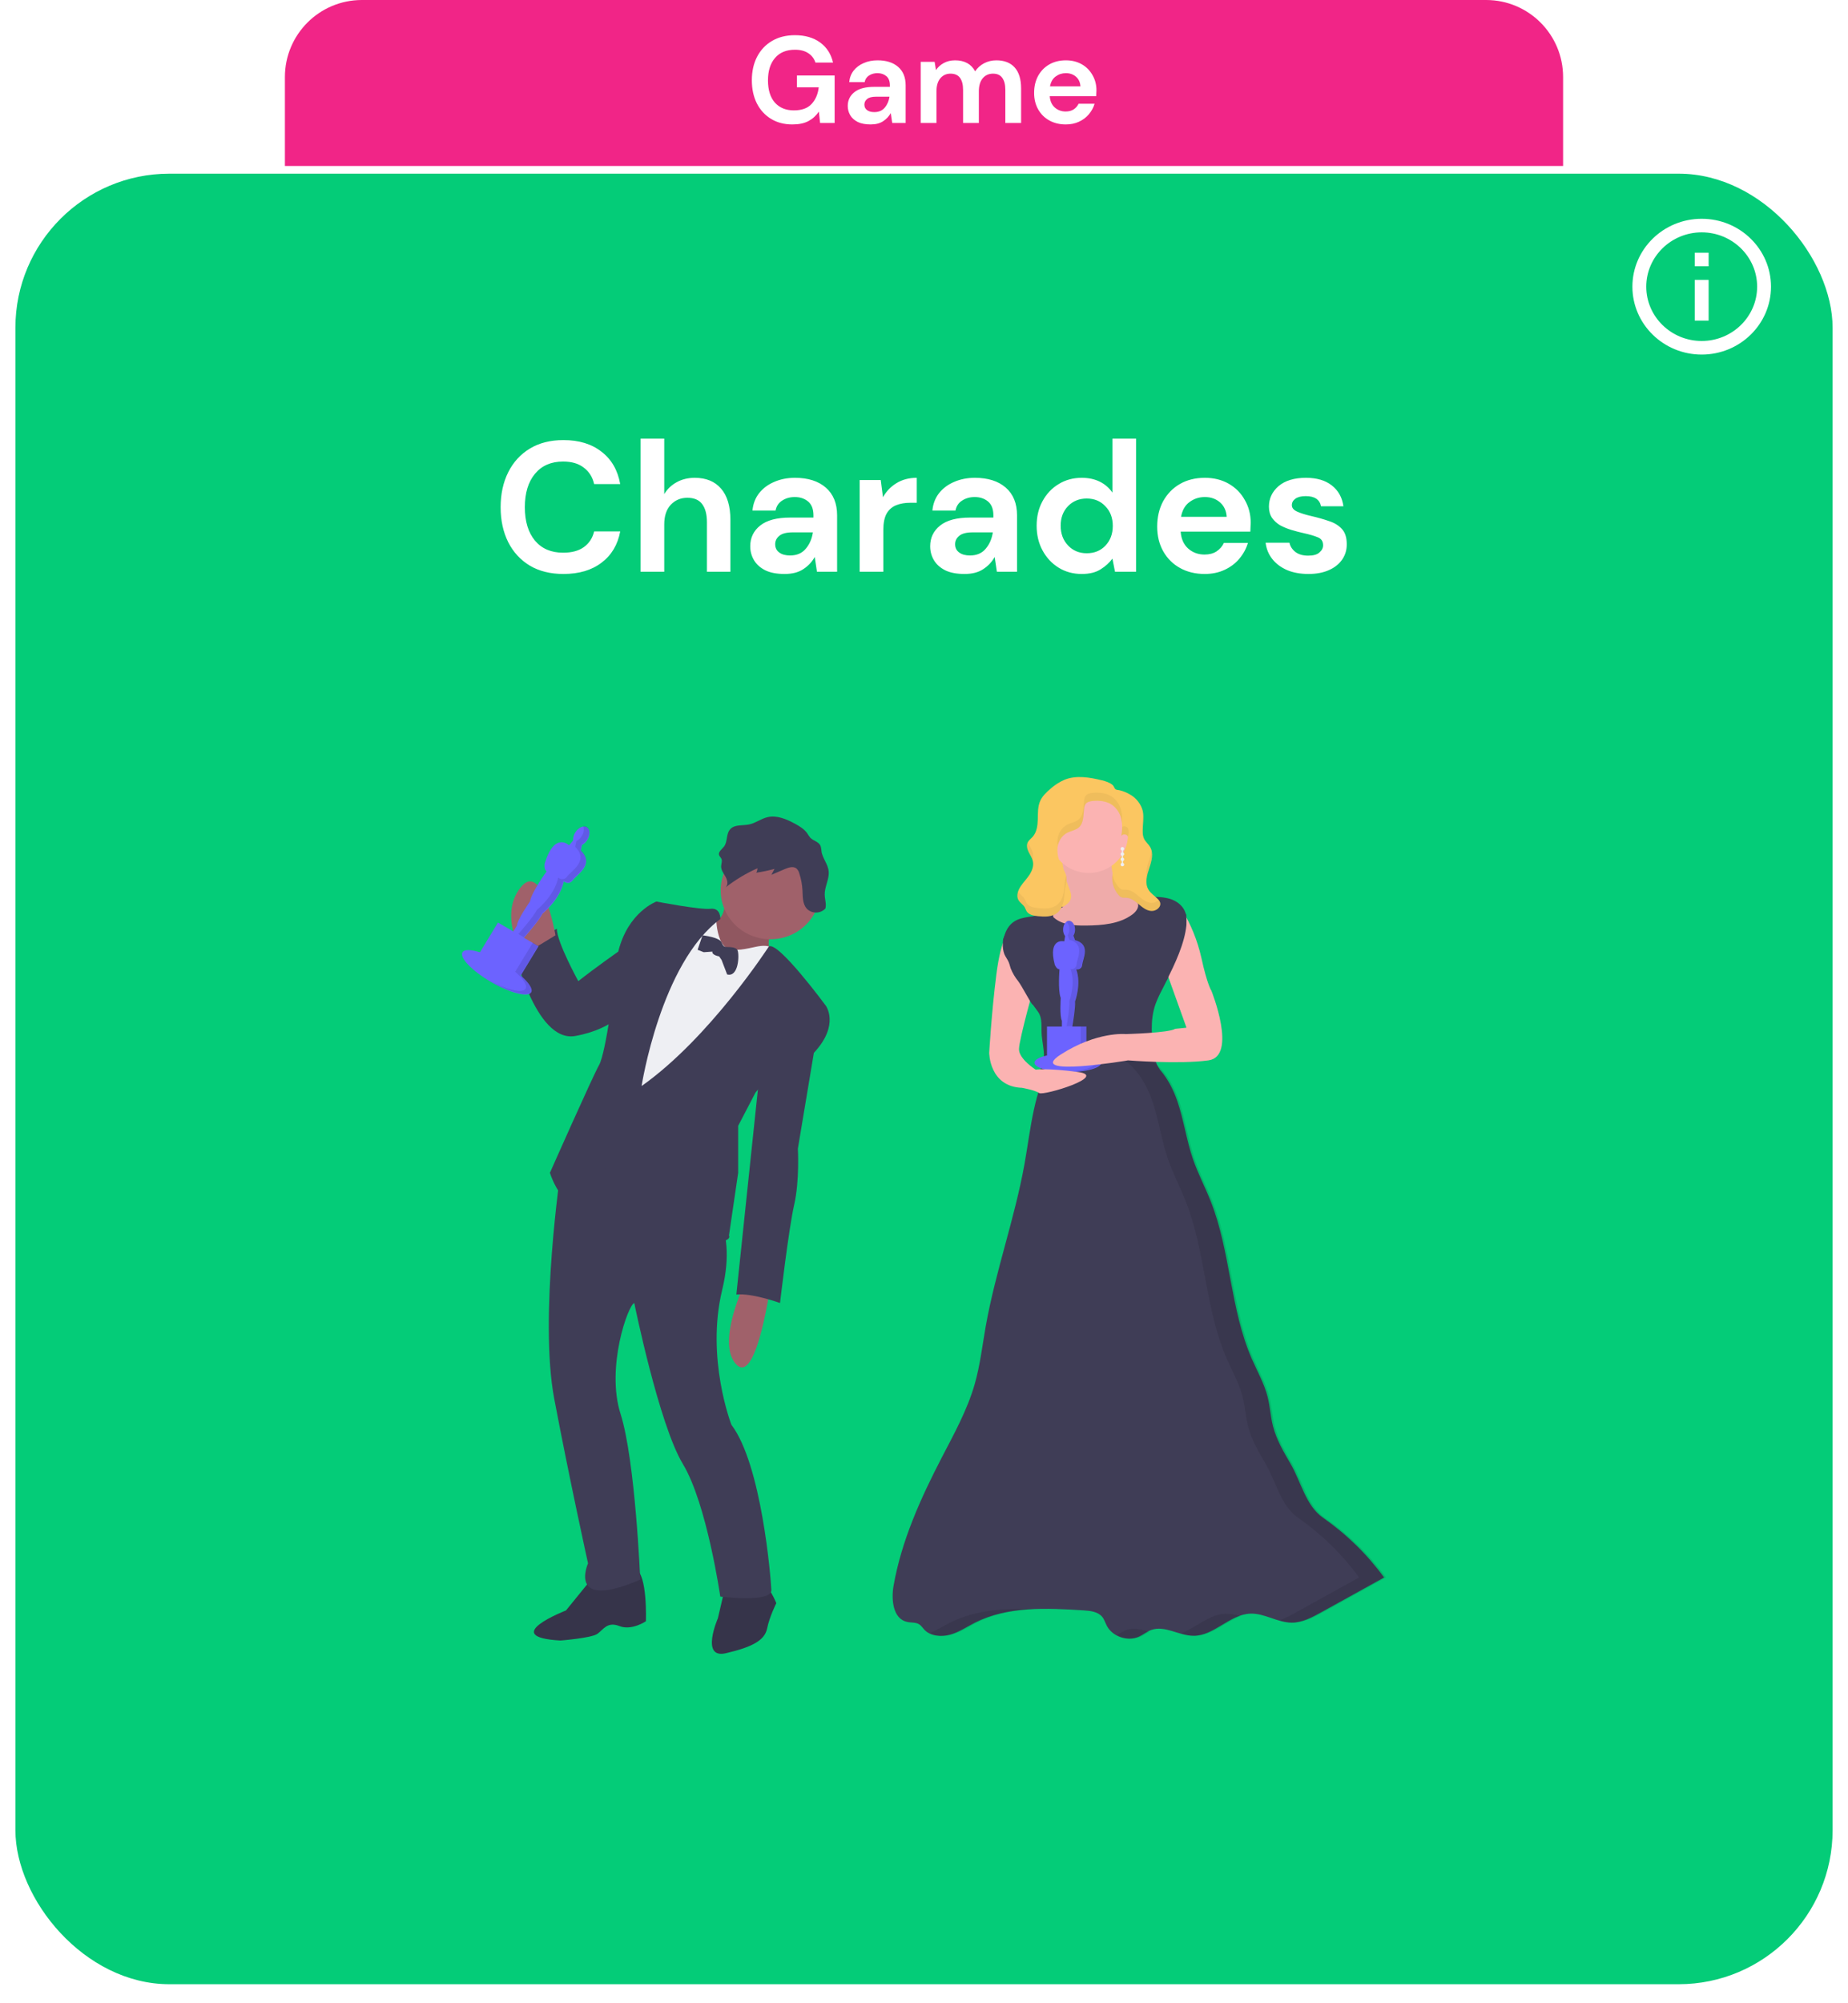 <svg width="240" height="260" viewBox="0 0 240 260" fill="none" xmlns="http://www.w3.org/2000/svg">
<g filter="url(#filter0_d)">
<rect x="2" y="21.541" width="236" height="234.99" rx="20" fill="#04CC78"/>
</g>
<path fill-rule="evenodd" clip-rule="evenodd" d="M221 28.395C216.032 28.395 212 32.342 212 37.207C212 42.071 216.032 46.019 221 46.019C225.968 46.019 230 42.071 230 37.207C230 32.342 225.968 28.395 221 28.395ZM220.1 32.801V34.563H221.9V32.801H220.1ZM220.1 36.325V41.613H221.9V36.325H220.1ZM213.8 37.207C213.8 41.093 217.031 44.256 221 44.256C224.969 44.256 228.2 41.093 228.2 37.207C228.2 33.321 224.969 30.157 221 30.157C217.031 30.157 213.8 33.321 213.8 37.207Z" fill="white"/>
<path d="M37 10C37 4.477 41.477 0 47 0H193C198.523 0 203 4.477 203 10V21.541H37V10Z" fill="#F12587"/>
<path d="M102.906 16.151C101.85 16.151 100.927 15.911 100.138 15.431C99.349 14.951 98.735 14.284 98.298 13.431C97.861 12.567 97.642 11.564 97.642 10.423C97.642 9.271 97.866 8.258 98.314 7.383C98.772 6.498 99.418 5.81 100.25 5.319C101.093 4.818 102.09 4.567 103.242 4.567C104.554 4.567 105.642 4.882 106.506 5.511C107.37 6.14 107.93 7.01 108.186 8.119H105.898C105.727 7.596 105.418 7.191 104.97 6.903C104.522 6.604 103.946 6.455 103.242 6.455C102.122 6.455 101.258 6.812 100.65 7.527C100.042 8.231 99.738 9.202 99.738 10.439C99.738 11.676 100.037 12.636 100.634 13.319C101.242 13.991 102.063 14.327 103.098 14.327C104.111 14.327 104.874 14.055 105.386 13.511C105.909 12.956 106.223 12.231 106.33 11.335H103.498V9.799H108.394V15.959H106.506L106.346 14.487C105.983 15.02 105.53 15.431 104.986 15.719C104.442 16.007 103.749 16.151 102.906 16.151ZM113.073 16.151C112.39 16.151 111.83 16.044 111.393 15.831C110.956 15.607 110.63 15.314 110.417 14.951C110.204 14.588 110.097 14.188 110.097 13.751C110.097 13.015 110.385 12.418 110.961 11.959C111.537 11.5 112.401 11.271 113.553 11.271H115.569V11.079C115.569 10.535 115.414 10.135 115.105 9.879C114.796 9.623 114.412 9.495 113.953 9.495C113.537 9.495 113.174 9.596 112.865 9.799C112.556 9.991 112.364 10.279 112.289 10.663H110.289C110.342 10.087 110.534 9.586 110.865 9.159C111.206 8.732 111.644 8.407 112.177 8.183C112.71 7.948 113.308 7.831 113.969 7.831C115.1 7.831 115.99 8.114 116.641 8.679C117.292 9.244 117.617 10.044 117.617 11.079V15.959H115.873L115.681 14.679C115.446 15.106 115.116 15.458 114.689 15.735C114.273 16.012 113.734 16.151 113.073 16.151ZM113.537 14.551C114.124 14.551 114.577 14.359 114.897 13.975C115.228 13.591 115.436 13.116 115.521 12.551H113.777C113.233 12.551 112.844 12.652 112.609 12.855C112.374 13.047 112.257 13.287 112.257 13.575C112.257 13.884 112.374 14.124 112.609 14.295C112.844 14.466 113.153 14.551 113.537 14.551ZM119.571 15.959V8.023H121.379L121.555 9.095C121.811 8.711 122.147 8.407 122.563 8.183C122.99 7.948 123.481 7.831 124.035 7.831C125.262 7.831 126.131 8.306 126.643 9.255C126.931 8.818 127.315 8.471 127.795 8.215C128.286 7.959 128.819 7.831 129.395 7.831C130.43 7.831 131.225 8.14 131.779 8.759C132.334 9.378 132.611 10.284 132.611 11.479V15.959H130.563V11.671C130.563 10.988 130.43 10.466 130.163 10.103C129.907 9.74 129.507 9.559 128.963 9.559C128.409 9.559 127.961 9.762 127.619 10.167C127.289 10.572 127.123 11.138 127.123 11.863V15.959H125.075V11.671C125.075 10.988 124.942 10.466 124.675 10.103C124.409 9.74 123.998 9.559 123.443 9.559C122.899 9.559 122.457 9.762 122.115 10.167C121.785 10.572 121.619 11.138 121.619 11.863V15.959H119.571ZM138.412 16.151C137.612 16.151 136.902 15.98 136.284 15.639C135.665 15.298 135.18 14.818 134.828 14.199C134.476 13.58 134.3 12.866 134.3 12.055C134.3 11.234 134.47 10.503 134.812 9.863C135.164 9.223 135.644 8.727 136.252 8.375C136.87 8.012 137.596 7.831 138.428 7.831C139.206 7.831 139.894 8.002 140.492 8.343C141.089 8.684 141.553 9.154 141.884 9.751C142.225 10.338 142.396 10.994 142.396 11.719C142.396 11.836 142.39 11.959 142.38 12.087C142.38 12.215 142.374 12.348 142.364 12.487H136.332C136.374 13.106 136.588 13.591 136.972 13.943C137.366 14.295 137.841 14.471 138.396 14.471C138.812 14.471 139.158 14.38 139.436 14.199C139.724 14.007 139.937 13.762 140.076 13.463H142.156C142.006 13.964 141.756 14.423 141.404 14.839C141.062 15.244 140.636 15.564 140.124 15.799C139.622 16.034 139.052 16.151 138.412 16.151ZM138.428 9.495C137.926 9.495 137.484 9.639 137.1 9.927C136.716 10.204 136.47 10.631 136.364 11.207H140.316C140.284 10.684 140.092 10.268 139.74 9.959C139.388 9.65 138.95 9.495 138.428 9.495Z" fill="white"/>
<path d="M73.177 74.495C71.481 74.495 70.025 74.135 68.809 73.415C67.594 72.679 66.657 71.663 66.001 70.367C65.346 69.055 65.017 67.543 65.017 65.831C65.017 64.119 65.346 62.607 66.001 61.295C66.657 59.983 67.594 58.959 68.809 58.223C70.025 57.487 71.481 57.119 73.177 57.119C75.194 57.119 76.841 57.623 78.121 58.631C79.418 59.623 80.225 61.023 80.546 62.831H77.162C76.954 61.919 76.505 61.207 75.817 60.695C75.145 60.167 74.249 59.903 73.129 59.903C71.578 59.903 70.362 60.431 69.481 61.487C68.602 62.543 68.162 63.991 68.162 65.831C68.162 67.671 68.602 69.119 69.481 70.175C70.362 71.215 71.578 71.735 73.129 71.735C74.249 71.735 75.145 71.495 75.817 71.015C76.505 70.519 76.954 69.839 77.162 68.975H80.546C80.225 70.703 79.418 72.055 78.121 73.031C76.841 74.007 75.194 74.495 73.177 74.495ZM83.193 74.207V56.927H86.265V64.127C86.665 63.471 87.201 62.959 87.873 62.591C88.561 62.207 89.345 62.015 90.225 62.015C91.697 62.015 92.833 62.479 93.633 63.407C94.449 64.335 94.857 65.695 94.857 67.487V74.207H91.809V67.775C91.809 66.751 91.601 65.967 91.185 65.423C90.785 64.879 90.145 64.607 89.265 64.607C88.401 64.607 87.681 64.911 87.105 65.519C86.545 66.127 86.265 66.975 86.265 68.063V74.207H83.193ZM101.898 74.495C100.874 74.495 100.034 74.335 99.378 74.015C98.722 73.679 98.234 73.239 97.914 72.695C97.594 72.151 97.434 71.551 97.434 70.895C97.434 69.791 97.866 68.895 98.73 68.207C99.594 67.519 100.89 67.175 102.618 67.175H105.642V66.887C105.642 66.071 105.41 65.471 104.946 65.087C104.482 64.703 103.906 64.511 103.218 64.511C102.594 64.511 102.05 64.663 101.586 64.967C101.122 65.255 100.834 65.687 100.722 66.263H97.722C97.802 65.399 98.09 64.647 98.586 64.007C99.098 63.367 99.754 62.879 100.554 62.543C101.354 62.191 102.25 62.015 103.242 62.015C104.938 62.015 106.274 62.439 107.25 63.287C108.226 64.135 108.714 65.335 108.714 66.887V74.207H106.098L105.81 72.287C105.458 72.927 104.962 73.455 104.322 73.871C103.698 74.287 102.89 74.495 101.898 74.495ZM102.594 72.095C103.474 72.095 104.154 71.807 104.634 71.231C105.13 70.655 105.442 69.943 105.57 69.095H102.954C102.138 69.095 101.554 69.247 101.202 69.551C100.85 69.839 100.674 70.199 100.674 70.631C100.674 71.095 100.85 71.455 101.202 71.711C101.554 71.967 102.018 72.095 102.594 72.095ZM111.646 74.207V62.303H114.382L114.67 64.535C115.102 63.767 115.686 63.159 116.422 62.711C117.174 62.247 118.054 62.015 119.062 62.015V65.255H118.198C117.526 65.255 116.926 65.359 116.398 65.567C115.87 65.775 115.454 66.135 115.15 66.647C114.862 67.159 114.718 67.871 114.718 68.783V74.207H111.646ZM125.266 74.495C124.242 74.495 123.402 74.335 122.746 74.015C122.09 73.679 121.602 73.239 121.282 72.695C120.962 72.151 120.802 71.551 120.802 70.895C120.802 69.791 121.234 68.895 122.098 68.207C122.962 67.519 124.258 67.175 125.986 67.175H129.01V66.887C129.01 66.071 128.778 65.471 128.314 65.087C127.85 64.703 127.274 64.511 126.586 64.511C125.962 64.511 125.418 64.663 124.954 64.967C124.49 65.255 124.202 65.687 124.09 66.263H121.09C121.17 65.399 121.458 64.647 121.954 64.007C122.466 63.367 123.122 62.879 123.922 62.543C124.722 62.191 125.618 62.015 126.61 62.015C128.306 62.015 129.642 62.439 130.618 63.287C131.594 64.135 132.082 65.335 132.082 66.887V74.207H129.466L129.178 72.287C128.826 72.927 128.33 73.455 127.69 73.871C127.066 74.287 126.258 74.495 125.266 74.495ZM125.962 72.095C126.842 72.095 127.522 71.807 128.002 71.231C128.498 70.655 128.81 69.943 128.938 69.095H126.322C125.506 69.095 124.922 69.247 124.57 69.551C124.218 69.839 124.042 70.199 124.042 70.631C124.042 71.095 124.218 71.455 124.57 71.711C124.922 71.967 125.386 72.095 125.962 72.095ZM140.485 74.495C139.365 74.495 138.365 74.223 137.485 73.679C136.605 73.135 135.909 72.391 135.397 71.447C134.885 70.503 134.629 69.431 134.629 68.231C134.629 67.031 134.885 65.967 135.397 65.039C135.909 64.095 136.605 63.359 137.485 62.831C138.365 62.287 139.365 62.015 140.485 62.015C141.381 62.015 142.165 62.183 142.837 62.519C143.509 62.855 144.053 63.327 144.469 63.935V56.927H147.541V74.207H144.805L144.469 72.503C144.085 73.031 143.573 73.495 142.933 73.895C142.309 74.295 141.493 74.495 140.485 74.495ZM141.133 71.807C142.125 71.807 142.933 71.479 143.557 70.823C144.197 70.151 144.517 69.295 144.517 68.255C144.517 67.215 144.197 66.367 143.557 65.711C142.933 65.039 142.125 64.703 141.133 64.703C140.157 64.703 139.349 65.031 138.709 65.687C138.069 66.343 137.749 67.191 137.749 68.231C137.749 69.271 138.069 70.127 138.709 70.799C139.349 71.471 140.157 71.807 141.133 71.807ZM156.453 74.495C155.253 74.495 154.189 74.239 153.261 73.727C152.333 73.215 151.605 72.495 151.077 71.567C150.549 70.639 150.285 69.567 150.285 68.351C150.285 67.119 150.541 66.023 151.053 65.063C151.581 64.103 152.301 63.359 153.213 62.831C154.141 62.287 155.229 62.015 156.477 62.015C157.645 62.015 158.677 62.271 159.573 62.783C160.469 63.295 161.165 63.999 161.661 64.895C162.173 65.775 162.429 66.759 162.429 67.847C162.429 68.023 162.421 68.207 162.405 68.399C162.405 68.591 162.397 68.791 162.381 68.999H153.333C153.397 69.927 153.717 70.655 154.293 71.183C154.885 71.711 155.597 71.975 156.429 71.975C157.053 71.975 157.573 71.839 157.989 71.567C158.421 71.279 158.741 70.911 158.949 70.463H162.069C161.845 71.215 161.469 71.903 160.941 72.527C160.429 73.135 159.789 73.615 159.021 73.967C158.269 74.319 157.413 74.495 156.453 74.495ZM156.477 64.511C155.725 64.511 155.061 64.727 154.485 65.159C153.909 65.575 153.541 66.215 153.381 67.079H159.309C159.261 66.295 158.973 65.671 158.445 65.207C157.917 64.743 157.261 64.511 156.477 64.511ZM169.933 74.495C168.877 74.495 167.949 74.327 167.149 73.991C166.349 73.639 165.709 73.159 165.229 72.551C164.749 71.943 164.461 71.239 164.365 70.439H167.461C167.557 70.903 167.813 71.303 168.229 71.639C168.661 71.959 169.213 72.119 169.885 72.119C170.557 72.119 171.045 71.983 171.349 71.711C171.669 71.439 171.829 71.127 171.829 70.775C171.829 70.263 171.605 69.919 171.157 69.743C170.709 69.551 170.085 69.367 169.285 69.191C168.773 69.079 168.253 68.943 167.725 68.783C167.197 68.623 166.709 68.423 166.261 68.183C165.829 67.927 165.477 67.607 165.205 67.223C164.933 66.823 164.797 66.335 164.797 65.759C164.797 64.703 165.213 63.815 166.045 63.095C166.893 62.375 168.077 62.015 169.597 62.015C171.005 62.015 172.125 62.343 172.957 62.999C173.805 63.655 174.309 64.559 174.469 65.711H171.565C171.389 64.831 170.725 64.391 169.573 64.391C168.997 64.391 168.549 64.503 168.229 64.727C167.925 64.951 167.773 65.231 167.773 65.567C167.773 65.919 168.005 66.199 168.469 66.407C168.933 66.615 169.549 66.807 170.317 66.983C171.149 67.175 171.909 67.391 172.597 67.631C173.301 67.855 173.861 68.199 174.277 68.663C174.693 69.111 174.901 69.759 174.901 70.607C174.917 71.343 174.725 72.007 174.325 72.599C173.925 73.191 173.349 73.655 172.597 73.991C171.845 74.327 170.957 74.495 169.933 74.495Z" fill="white"/>
<path d="M136.67 137.543C134.248 141.573 133.877 146.424 133.062 151.028C131.781 158.164 129.272 165.045 128.008 172.184C127.567 174.682 127.282 177.215 126.582 179.654C125.621 183.005 123.905 186.098 122.296 189.193C119.556 194.481 117.069 199.98 116.045 205.825C115.726 207.647 115.976 210.121 117.819 210.511C118.345 210.627 118.937 210.535 119.386 210.828C119.649 210.998 119.817 211.273 120.028 211.501C120.838 212.376 122.232 212.478 123.389 212.159C124.546 211.841 125.555 211.142 126.628 210.597C130.888 208.449 135.938 208.705 140.716 209.01C141.596 209.064 142.583 209.172 143.139 209.844C143.421 210.185 143.538 210.625 143.748 211.015C144.49 212.431 146.448 213.089 147.92 212.417C148.47 212.165 148.943 211.761 149.515 211.554C151.265 210.916 153.105 212.3 154.978 212.31C157.671 212.322 159.697 209.529 162.387 209.433C164.222 209.369 165.899 210.593 167.734 210.605C169.11 210.605 170.379 209.926 171.576 209.264L179.753 204.741C177.566 201.747 174.889 199.129 171.829 196.992C169.577 195.43 168.969 192.306 167.595 189.962C166.687 188.412 165.77 186.838 165.327 185.106C165.008 183.856 164.944 182.556 164.629 181.304C164.192 179.578 163.293 178.006 162.579 176.371C159.747 169.896 159.842 162.507 157.248 155.936C156.518 154.084 155.578 152.313 154.93 150.433C154.077 147.957 153.744 145.332 152.882 142.86C152.02 140.388 150.489 137.96 148.046 136.896C146.985 136.469 145.857 136.229 144.711 136.187C141.857 136.008 139.318 136.488 136.67 137.543Z" fill="#3F3D56"/>
<path d="M147.312 104.703H135.936V119.556H147.312V104.703Z" fill="#FBC661"/>
<path d="M147.005 116.223C146.426 116.135 145.836 116.223 145.252 116.223C143.814 116.205 143.405 117.906 141.971 118.045C140.222 118.213 137.797 117.129 136.335 118.086C136.067 118.268 135.784 118.427 135.489 118.562C134.292 119.078 132.831 118.886 131.736 119.587C130.641 120.288 130.24 121.673 130.24 122.954C130.212 123.412 130.28 123.871 130.439 124.303C130.593 124.668 130.848 124.985 131.002 125.35C131.109 125.608 131.165 125.883 131.255 126.149C131.499 126.757 131.836 127.325 132.252 127.836L134.785 131.286C135.449 132.192 135.184 133.313 135.292 134.424C135.371 135.278 135.575 136.121 135.573 136.977C135.571 137.832 135.332 138.734 134.679 139.32C136.179 139.23 137.674 139.095 139.165 138.916C140.393 138.767 141.618 138.59 142.852 138.504C145.445 138.324 148.05 138.556 150.631 138.789C150.204 138.269 150.01 137.545 149.905 136.887C149.554 134.704 149.332 132.417 150.066 130.327C150.302 129.703 150.578 129.093 150.894 128.504L151.682 126.951C152.796 124.756 153.838 122.507 154.075 120.066C154.164 119.439 154.088 118.8 153.853 118.211C153.508 117.455 152.763 116.924 151.959 116.666C151.143 116.438 150.29 116.365 149.446 116.451C148.66 116.488 147.791 116.34 147.005 116.223Z" fill="#3F3D56"/>
<path d="M138.816 115.195C138.997 115.66 139.215 116.158 139.073 116.638C138.81 117.591 137.465 117.785 136.879 118.591C136.828 118.646 136.793 118.713 136.777 118.785C136.761 118.858 136.766 118.933 136.789 119.003C136.817 119.05 136.854 119.092 136.897 119.126C137.992 120.06 139.576 120.14 141.027 120.124C143.144 120.105 145.403 119.929 147.08 118.673C147.549 118.322 147.99 117.736 147.751 117.207C147.565 116.802 147.077 116.65 146.672 116.451C145.764 116.004 145.114 115.152 144.755 114.221C144.396 113.289 144.304 112.284 144.288 111.292C144.304 111.122 144.267 110.952 144.181 110.804C144.041 110.608 143.782 110.579 143.536 110.563C142.17 110.474 140.797 110.528 139.442 110.723C139.059 110.778 138.329 110.829 138.06 111.136C137.791 111.442 137.946 111.805 137.998 112.139C138.16 113.183 138.434 114.208 138.816 115.195Z" fill="#FBB3B2"/>
<path opacity="0.05" d="M138.816 115.195C138.997 115.66 139.215 116.158 139.073 116.638C138.81 117.591 137.465 117.785 136.879 118.591C136.828 118.646 136.793 118.713 136.777 118.785C136.761 118.858 136.766 118.933 136.789 119.003C136.817 119.05 136.854 119.092 136.897 119.126C137.992 120.06 139.576 120.14 141.027 120.124C143.144 120.105 145.403 119.929 147.08 118.673C147.549 118.322 147.99 117.736 147.751 117.207C147.565 116.802 147.077 116.65 146.672 116.451C145.764 116.004 145.114 115.152 144.755 114.221C144.396 113.289 144.304 112.284 144.288 111.292C144.304 111.122 144.267 110.952 144.181 110.804C144.041 110.608 143.782 110.579 143.536 110.563C142.17 110.474 140.797 110.528 139.442 110.723C139.059 110.778 138.329 110.829 138.06 111.136C137.791 111.442 137.946 111.805 137.998 112.139C138.16 113.183 138.434 114.208 138.816 115.195Z" fill="black"/>
<path d="M141.39 113.303C144.211 113.303 146.498 111.064 146.498 108.302C146.498 105.54 144.211 103.301 141.39 103.301C138.569 103.301 136.283 105.54 136.283 108.302C136.283 111.064 138.569 113.303 141.39 113.303Z" fill="#FBB3B2"/>
<path opacity="0.1" d="M146.261 211.561C145.857 211.734 145.47 211.945 145.106 212.19C145.556 212.468 146.069 212.635 146.6 212.675C147.131 212.716 147.664 212.63 148.153 212.424C148.54 212.246 148.887 211.994 149.258 211.789C148.237 211.477 147.234 211.205 146.261 211.561Z" fill="black"/>
<path opacity="0.1" d="M123.377 210.604C122.513 211.038 121.69 211.567 120.798 211.928C121.608 212.401 122.691 212.422 123.622 212.159C124.779 211.829 125.788 211.141 126.859 210.596C129.197 209.425 131.773 208.966 134.41 208.839C130.589 208.714 126.737 208.913 123.377 210.604Z" fill="black"/>
<path opacity="0.1" d="M172.058 196.989C169.807 195.426 169.2 192.302 167.824 189.959C166.917 188.408 165.999 186.834 165.557 185.102C165.237 183.852 165.174 182.552 164.859 181.3C164.424 179.574 163.524 178.002 162.81 176.367C159.978 169.892 160.072 162.503 157.479 155.932C156.747 154.081 155.808 152.309 155.16 150.429C154.308 147.953 153.963 145.328 153.112 142.856C152.26 140.384 150.718 137.957 148.275 136.892C147.232 136.435 146.081 136.258 144.941 136.184C143.978 136.121 143.012 136.138 142.053 136.232C142.998 136.31 143.925 136.534 144.799 136.896C147.236 137.961 148.774 140.388 149.635 142.86C150.497 145.332 150.832 147.957 151.684 150.433C152.332 152.313 153.279 154.085 154.001 155.936C156.594 162.507 156.5 169.896 159.332 176.371C160.048 178.006 160.948 179.578 161.382 181.304C161.697 182.556 161.761 183.856 162.08 185.106C162.523 186.838 163.441 188.412 164.348 189.963C165.722 192.306 166.33 195.419 168.582 196.993C171.643 199.128 174.322 201.745 176.51 204.737L168.333 209.26C167.649 209.661 166.932 210.004 166.189 210.287C166.767 210.48 167.373 210.586 167.984 210.601C169.358 210.601 170.626 209.922 171.823 209.26L180 204.737C177.809 201.742 175.125 199.123 172.058 196.989Z" fill="black"/>
<path opacity="0.1" d="M159.133 209.444C157.024 209.518 155.323 211.25 153.389 211.982C153.975 212.176 154.587 212.287 155.206 212.312C157.371 212.312 159.107 210.518 161.103 209.762C160.47 209.546 159.803 209.438 159.133 209.444Z" fill="black"/>
<path d="M141.081 136.921V133.232H139.252C139.35 132.679 139.677 130.748 139.611 129.973C139.611 129.973 140.463 127.7 139.767 125.805C139.86 125.828 139.957 125.828 140.05 125.808C140.143 125.788 140.231 125.747 140.305 125.689C140.38 125.63 140.44 125.556 140.481 125.471C140.522 125.386 140.542 125.294 140.541 125.2C140.617 124.442 141.701 122.548 139.611 122.017L139.398 121.431C139.542 121.196 139.616 120.925 139.611 120.65C139.611 120.023 139.264 119.514 138.838 119.514C138.411 119.514 138.064 120.023 138.064 120.65C138.056 120.953 138.147 121.25 138.323 121.5L138.217 122.175C138.217 122.175 136.051 121.644 136.981 125.206C136.981 125.206 137.212 125.811 137.599 125.811C137.599 125.811 137.368 128.545 137.755 129.522C137.755 129.522 137.599 131.945 137.908 132.476V133.234H135.974V136.985C134.976 137.208 134.348 137.549 134.348 137.932C134.348 138.602 136.289 139.145 138.682 139.145C141.075 139.145 143.016 138.602 143.016 137.932C143.016 137.508 142.248 137.137 141.081 136.921Z" fill="#6C63FF"/>
<path opacity="0.1" d="M138.875 120.611C138.881 120.886 138.807 121.156 138.664 121.392L138.875 121.978C140.966 122.507 139.883 124.401 139.805 125.159C139.806 125.253 139.786 125.345 139.745 125.43C139.704 125.515 139.644 125.589 139.57 125.648C139.495 125.707 139.408 125.748 139.314 125.768C139.221 125.789 139.124 125.788 139.031 125.766C139.727 127.661 138.875 129.934 138.875 129.934C138.941 130.715 138.614 132.638 138.516 133.193H139.215C139.312 132.638 139.641 130.709 139.576 129.934C139.576 129.934 140.425 127.661 139.729 125.766C139.822 125.788 139.919 125.789 140.012 125.768C140.106 125.748 140.193 125.707 140.268 125.648C140.342 125.589 140.402 125.515 140.443 125.43C140.484 125.345 140.504 125.253 140.503 125.159C140.581 124.401 141.664 122.507 139.576 121.978L139.362 121.392C139.506 121.156 139.58 120.886 139.576 120.611C139.576 119.984 139.228 119.475 138.802 119.475C138.675 119.477 138.552 119.52 138.453 119.598C138.595 119.726 138.707 119.883 138.78 120.058C138.853 120.233 138.886 120.422 138.875 120.611Z" fill="black"/>
<path opacity="0.1" d="M141.043 136.88V133.193H140.347V136.88C141.512 137.099 142.282 137.466 142.282 137.89C142.282 138.528 140.527 139.05 138.293 139.099H138.642C141.035 139.099 142.976 138.556 142.976 137.886C142.978 137.47 142.206 137.099 141.043 136.88Z" fill="black"/>
<path d="M143.111 101.279C141.516 100.889 139.801 100.59 138.281 101.19C137.583 101.492 136.942 101.906 136.382 102.414C135.866 102.853 135.363 103.34 135.088 103.955C134.759 104.697 134.797 105.536 134.777 106.345C134.757 107.153 134.647 108.02 134.099 108.624C133.885 108.858 133.608 109.049 133.47 109.335C133.271 109.725 133.403 110.207 133.598 110.604C133.794 111 134.055 111.375 134.145 111.809C134.266 112.408 134.029 113.029 133.692 113.545C133.355 114.06 132.916 114.505 132.567 115.015C132.218 115.525 131.947 116.255 132.264 116.816C132.463 117.177 132.874 117.401 133.081 117.757C133.181 117.927 133.231 118.124 133.337 118.29C133.63 118.745 134.246 118.856 134.791 118.911C135.662 119.001 136.634 119.028 137.31 118.481C137.774 118.106 138.01 117.522 138.123 116.943C138.237 116.363 138.241 115.771 138.347 115.185C138.422 114.767 138.546 114.349 138.51 113.927C138.46 113.365 138.127 112.871 137.866 112.365C137.472 111.663 137.289 110.867 137.336 110.067C137.413 109.274 137.84 108.491 138.554 108.114C139.057 107.843 139.677 107.774 140.104 107.399C140.78 106.814 140.678 105.775 140.8 104.898C140.816 104.703 140.881 104.514 140.989 104.349C141.201 104.068 141.588 103.992 141.947 103.959C142.782 103.888 143.67 103.976 144.37 104.431C145.019 104.882 145.468 105.558 145.626 106.321C145.78 107.08 145.766 107.863 145.584 108.616C145.612 108.286 146.131 108.196 146.37 108.421C146.609 108.645 146.621 109.032 146.554 109.356C146.274 110.723 145.01 111.699 144.585 113.027C144.417 113.574 144.395 114.155 144.523 114.713C144.651 115.27 144.924 115.786 145.315 116.21C145.42 116.336 145.558 116.432 145.714 116.488C145.874 116.518 146.037 116.526 146.199 116.511C146.835 116.511 147.381 116.939 147.866 117.345C148.351 117.751 148.863 118.186 149.509 118.235C150.156 118.284 150.852 117.714 150.66 117.118C150.591 116.94 150.479 116.781 150.335 116.654C149.936 116.251 149.414 115.935 149.138 115.443C148.658 114.617 148.951 113.584 149.254 112.68C149.557 111.776 149.852 110.741 149.36 109.918C149.128 109.528 148.742 109.235 148.562 108.821C148.463 108.581 148.411 108.326 148.408 108.067C148.367 107.122 148.608 106.159 148.408 105.238C148.29 104.793 148.082 104.376 147.796 104.012C147.511 103.647 147.154 103.341 146.747 103.113C146.334 102.867 145.884 102.683 145.415 102.568C145.233 102.523 144.958 102.533 144.83 102.4C144.703 102.268 144.659 102.031 144.497 101.883C144.107 101.555 143.588 101.395 143.111 101.279Z" fill="#FBC661"/>
<path opacity="0.05" d="M146.371 107.37C146.284 107.296 146.175 107.251 146.061 107.242C145.946 107.233 145.832 107.26 145.734 107.319C145.729 107.734 145.683 108.147 145.597 108.553C145.684 108.278 146.147 108.215 146.371 108.43C146.415 108.473 146.453 108.523 146.484 108.576C146.512 108.487 146.536 108.397 146.554 108.305C146.622 107.981 146.612 107.602 146.371 107.37Z" fill="black"/>
<path opacity="0.05" d="M148.389 107.017C148.391 107.095 148.397 107.173 148.407 107.25C148.465 106.716 148.478 106.178 148.445 105.643C148.4 106.099 148.381 106.558 148.389 107.017Z" fill="black"/>
<path opacity="0.05" d="M145.597 108.553C145.591 108.574 145.587 108.596 145.585 108.617L145.597 108.553Z" fill="black"/>
<path opacity="0.05" d="M148.921 113.868C148.998 113.471 149.105 113.079 149.24 112.697C149.482 111.982 149.713 111.183 149.556 110.473C149.482 110.871 149.376 111.262 149.24 111.644C148.999 112.351 148.764 113.154 148.921 113.868Z" fill="black"/>
<path opacity="0.05" d="M145.626 106.325C145.662 106.478 145.688 106.633 145.706 106.788C145.763 106.28 145.737 105.765 145.626 105.265C145.468 104.501 145.019 103.824 144.37 103.373C143.67 102.92 142.774 102.83 141.947 102.9C141.592 102.932 141.201 103.008 140.989 103.291C140.881 103.455 140.816 103.643 140.8 103.838C140.678 104.716 140.78 105.749 140.104 106.339C139.677 106.716 139.057 106.784 138.554 107.056C137.84 107.446 137.413 108.227 137.336 109.008C137.31 109.291 137.321 109.575 137.368 109.854C137.422 109.494 137.558 109.151 137.765 108.849C137.972 108.547 138.245 108.294 138.564 108.108C139.067 107.837 139.687 107.768 140.114 107.394C140.79 106.808 140.688 105.769 140.81 104.892C140.826 104.697 140.891 104.508 140.999 104.343C141.211 104.062 141.598 103.986 141.957 103.953C142.792 103.882 143.68 103.97 144.38 104.425C145.027 104.88 145.473 105.56 145.626 106.325Z" fill="black"/>
<path opacity="0.05" d="M150.459 116.802C150.339 116.932 150.192 117.034 150.027 117.102C149.862 117.17 149.684 117.2 149.506 117.193C148.869 117.144 148.345 116.708 147.862 116.302C147.38 115.896 146.831 115.476 146.195 115.468C146.033 115.482 145.87 115.474 145.71 115.445C145.555 115.389 145.417 115.293 145.311 115.168C144.869 114.693 144.579 114.102 144.478 113.467C144.396 113.959 144.429 114.462 144.573 114.941C144.717 115.419 144.97 115.859 145.311 116.228C145.416 116.354 145.554 116.45 145.71 116.505C145.87 116.536 146.033 116.544 146.195 116.529C146.831 116.529 147.378 116.956 147.862 117.363C148.347 117.769 148.859 118.204 149.506 118.253C150.152 118.302 150.848 117.732 150.656 117.136C150.614 117.013 150.547 116.899 150.459 116.802Z" fill="black"/>
<path opacity="0.05" d="M134.097 111.628C134.184 111.343 134.2 111.041 134.145 110.748C134.055 110.316 133.792 109.941 133.598 109.545C133.559 109.464 133.523 109.382 133.491 109.299C133.491 109.311 133.477 109.322 133.471 109.336C133.271 109.726 133.403 110.209 133.598 110.605C133.789 110.935 133.955 111.276 134.097 111.628Z" fill="black"/>
<path opacity="0.05" d="M138.453 113.609C138.419 113.783 138.379 113.955 138.347 114.129C138.242 114.715 138.236 115.3 138.124 115.886C138.012 116.472 137.775 117.058 137.31 117.425C136.634 117.97 135.663 117.945 134.791 117.855C134.247 117.8 133.631 117.687 133.337 117.234C133.232 117.066 133.182 116.87 133.082 116.699C132.883 116.339 132.47 116.113 132.264 115.757C132.25 115.734 132.238 115.707 132.226 115.681C132.15 115.863 132.114 116.058 132.121 116.254C132.127 116.451 132.176 116.643 132.264 116.82C132.464 117.181 132.875 117.406 133.082 117.761C133.182 117.931 133.232 118.128 133.337 118.294C133.631 118.749 134.247 118.86 134.791 118.915C135.663 119.005 136.634 119.032 137.31 118.485C137.775 118.11 138.01 117.527 138.124 116.947C138.238 116.367 138.242 115.775 138.347 115.189C138.423 114.771 138.547 114.353 138.511 113.932C138.501 113.823 138.481 113.715 138.453 113.609Z" fill="black"/>
<path d="M131.022 121.029C131.022 121.029 130.024 121.56 129.396 126.485C128.768 131.41 128.467 136.64 128.467 136.64C128.467 136.64 128.467 141.035 132.723 141.186C132.723 141.186 134.426 141.49 134.969 141.869C135.511 142.248 144.023 139.67 139.998 139.135C135.974 138.6 134.504 138.831 134.504 138.831C134.504 138.831 132.336 137.464 132.336 136.179C132.336 134.894 134.504 127.251 134.504 127.251L131.022 121.029Z" fill="#FBB3B2"/>
<path d="M131.005 124.892C131.113 125.15 131.169 125.425 131.259 125.69C131.503 126.299 131.839 126.867 132.256 127.378C132.763 128.069 133.576 129.698 134.081 130.389C134.383 129.374 134.826 128.405 135.397 127.508L131.025 120.576C131.025 120.576 130.682 120.756 130.274 121.885C130.252 122.09 130.24 122.295 130.238 122.496C130.21 122.954 130.278 123.413 130.437 123.845C130.597 124.21 130.852 124.527 131.005 124.892Z" fill="#3F3D56"/>
<path d="M145.995 110.849C145.995 110.802 145.98 110.757 145.953 110.719C145.925 110.68 145.887 110.652 145.842 110.636V110.38C145.887 110.365 145.926 110.336 145.953 110.298C145.981 110.26 145.996 110.214 145.995 110.167C145.996 110.125 145.985 110.084 145.963 110.047C145.941 110.011 145.909 109.982 145.871 109.962C145.833 109.942 145.79 109.933 145.747 109.936C145.704 109.939 145.663 109.953 145.628 109.977C145.593 110.001 145.565 110.035 145.548 110.073C145.531 110.112 145.525 110.154 145.531 110.196C145.537 110.238 145.555 110.277 145.582 110.31C145.61 110.342 145.646 110.366 145.686 110.38V110.636C145.641 110.651 145.602 110.68 145.574 110.719C145.546 110.757 145.531 110.803 145.531 110.85C145.531 110.897 145.546 110.943 145.574 110.981C145.602 111.019 145.641 111.048 145.686 111.064V111.317C145.641 111.333 145.602 111.362 145.574 111.4C145.546 111.438 145.531 111.484 145.531 111.531C145.531 111.578 145.546 111.624 145.574 111.662C145.602 111.701 145.641 111.73 145.686 111.745V112.001C145.635 112.019 145.592 112.054 145.564 112.1C145.537 112.146 145.527 112.2 145.536 112.253C145.545 112.305 145.573 112.353 145.615 112.388C145.657 112.422 145.709 112.441 145.764 112.441C145.819 112.441 145.871 112.422 145.913 112.388C145.955 112.353 145.983 112.305 145.992 112.253C146.001 112.2 145.991 112.146 145.964 112.1C145.936 112.054 145.893 112.019 145.842 112.001V111.745C145.887 111.73 145.926 111.701 145.954 111.662C145.982 111.624 145.997 111.578 145.997 111.531C145.997 111.484 145.982 111.438 145.954 111.4C145.926 111.362 145.887 111.333 145.842 111.317V111.064C145.887 111.048 145.926 111.019 145.954 110.98C145.981 110.942 145.996 110.896 145.995 110.849Z" fill="#EEEFF3"/>
<path d="M153.464 117.998C154.654 119.947 155.516 122.071 156.017 124.288C156.791 127.85 157.334 128.607 157.334 128.607C157.334 128.607 160.74 137.094 156.947 137.625C153.153 138.156 146.5 137.625 146.5 137.625C146.5 137.625 133.034 139.898 137.755 136.868C142.475 133.837 146.195 134.214 146.195 134.214C146.195 134.214 151.845 134.063 152.619 133.532L154.089 133.382L150.606 123.683L153.464 117.998Z" fill="#FBB3B2"/>
<path d="M149.866 123.569L151.49 127.279C152.587 125.114 153.849 122.46 154.083 120.054C154.104 119.609 154.094 119.163 154.053 118.719C153.874 118.356 153.64 118.024 153.357 117.732L149.866 123.569Z" fill="#3F3D56"/>
<path d="M96.827 166.307C96.827 166.307 92.912 174.286 95.631 177.101C98.349 179.917 100.186 165.994 100.186 165.994L96.827 166.307Z" fill="#A0616A"/>
<path d="M77.891 203.621L73.503 209.019C73.503 209.019 64.634 212.462 72.783 212.924C72.783 212.924 76.772 212.612 77.57 212.063C78.367 211.515 78.848 210.421 80.446 211.048C82.043 211.675 83.882 210.421 83.882 210.421C83.882 210.421 84.121 204.319 82.524 203.616C80.926 202.913 77.891 203.621 77.891 203.621Z" fill="#36344A"/>
<path d="M94.271 205.574L93.232 210.034C93.232 210.034 90.914 215.353 94.271 214.57C97.627 213.787 99.305 212.928 99.624 211.364C99.943 209.8 100.82 208.077 100.82 208.077C100.82 208.077 99.861 205.652 98.984 205.574C98.106 205.496 94.271 205.574 94.271 205.574Z" fill="#36344A"/>
<path d="M72.857 151.673C72.857 151.673 69.981 171.005 71.979 181.55C73.978 192.095 76.367 202.907 76.367 202.907C76.367 202.907 73.575 209.156 83.148 205.02C83.148 205.02 82.51 189.529 80.591 183.507C78.672 177.484 81.576 169.353 82.374 169.119C82.374 169.119 85.565 184.844 88.686 190.013C91.808 195.182 93.543 207.219 93.543 207.219C93.543 207.219 100.256 208.078 100.176 206.358C100.096 204.637 98.898 190.085 94.991 184.922C94.991 184.922 91.634 176.317 93.794 167.398C95.954 158.48 91.477 155.428 91.477 155.428L84.368 147.215L77.258 145.652L72.857 151.673Z" fill="#3F3D56"/>
<path d="M93.942 118.365C93.867 118.62 93.746 118.859 93.585 119.072C93.418 119.247 93.221 119.392 93.002 119.5C92.3 119.887 91.557 120.2 90.787 120.431C90.587 120.822 90.91 121.261 91.217 121.577L92.119 122.511C92.645 123.054 93.172 123.596 93.74 124.096C94.839 125.062 96.086 125.853 97.436 126.44C98.142 126.746 99.053 126.965 99.62 126.451C100.186 125.938 100.045 125.036 100.388 124.366C100.431 124.326 100.464 124.277 100.485 124.222C100.505 124.167 100.513 124.109 100.506 124.051C100.5 123.993 100.48 123.937 100.448 123.888C100.416 123.839 100.373 123.798 100.322 123.768C99.859 123.321 99.765 122.614 99.863 121.985C99.961 121.357 100.222 120.763 100.372 120.144C100.521 119.525 100.549 118.834 100.212 118.289C100.014 117.999 99.757 117.752 99.458 117.562C98.803 117.107 98.073 116.767 97.3 116.555C96.901 116.447 96.503 116.375 96.104 116.26C95.856 116.186 95.186 115.733 94.975 115.77C94.54 115.84 94.095 117.91 93.942 118.365Z" fill="#A0616A"/>
<path opacity="0.1" d="M93.942 118.365C93.867 118.62 93.746 118.859 93.585 119.072C93.418 119.247 93.221 119.392 93.002 119.5C92.3 119.887 91.557 120.2 90.787 120.431C90.587 120.822 90.91 121.261 91.217 121.577L92.119 122.511C92.645 123.054 93.172 123.596 93.74 124.096C94.839 125.062 96.086 125.853 97.436 126.44C98.142 126.746 99.053 126.965 99.62 126.451C100.186 125.938 100.045 125.036 100.388 124.366C100.431 124.326 100.464 124.277 100.485 124.222C100.505 124.167 100.513 124.109 100.506 124.051C100.5 123.993 100.48 123.937 100.448 123.888C100.416 123.839 100.373 123.798 100.322 123.768C99.859 123.321 99.765 122.614 99.863 121.985C99.961 121.357 100.222 120.763 100.372 120.144C100.521 119.525 100.549 118.834 100.212 118.289C100.014 117.999 99.757 117.752 99.458 117.562C98.803 117.107 98.073 116.767 97.3 116.555C96.901 116.447 96.503 116.375 96.104 116.26C95.856 116.186 95.186 115.733 94.975 115.77C94.54 115.84 94.095 117.91 93.942 118.365Z" fill="black"/>
<path d="M93.046 119.769C93.036 119.615 93.018 119.435 92.885 119.351C92.807 119.309 92.718 119.291 92.629 119.299C90.743 119.299 89.213 120.751 88.026 122.185C85.525 125.202 83.553 128.607 81.844 132.116C80.793 134.278 79.817 136.709 80.493 139.012C80.707 139.694 81.025 140.342 81.437 140.931C82.004 141.774 82.692 142.532 83.479 143.183C83.775 143.461 84.141 143.657 84.54 143.749C85.138 143.843 85.707 143.521 86.217 143.21C87.243 142.585 88.263 141.954 89.279 141.316C90.928 140.281 92.578 139.228 94.031 137.944C95.485 136.659 96.748 135.124 97.464 133.339C97.769 132.581 97.972 131.777 98.316 131.042C98.838 129.912 99.682 128.914 99.981 127.707C100.122 127.131 100.134 126.535 100.286 125.959C100.406 125.501 100.613 125.067 100.713 124.604C100.812 124.141 100.789 123.628 100.487 123.249C99.981 122.62 98.996 122.714 98.194 122.876C97.149 123.087 95.286 123.606 94.291 122.987C93.439 122.454 93.106 120.675 93.046 119.769Z" fill="#EEEFF3"/>
<path d="M92.514 123.507L91.395 123.586L90.597 123.271L91.237 121.395C91.237 121.395 93.491 121.644 93.722 122.34C93.722 122.34 93.89 122.818 94.161 122.888C94.432 122.959 95.557 122.802 95.79 123.349C96.024 123.896 95.95 126.864 94.432 126.474L93.714 124.595L93.393 124.126C93.393 124.126 92.434 123.976 92.514 123.507Z" fill="#3F3D56"/>
<path d="M83.324 140.956C83.324 140.956 85.801 124.997 93.551 119.281C93.551 119.281 93.631 117.795 92.272 117.951C90.914 118.107 85.242 117.012 85.242 117.012L79.889 127.184C79.889 127.184 78.693 136.649 77.811 138.213C76.93 139.777 71.419 152.218 71.419 152.218C71.419 152.218 74.536 162.466 79.169 148.703C79.169 148.703 75.579 159.89 85.721 160.986C95.862 162.081 94.67 160.359 94.67 160.359L95.866 152.224V146.12L98.104 141.824L107.213 130.48C107.213 130.48 101.03 122.099 99.849 122.847C99.851 122.839 92.193 134.698 83.324 140.956Z" fill="#3F3D56"/>
<path d="M86.441 117.641L85.244 117.014C85.244 117.014 81.569 118.344 80.29 123.509C80.29 123.509 77.175 125.698 75.105 127.342C75.105 127.342 72.312 122.265 72.312 120.535C72.312 120.535 67.677 123.587 66.638 122.804C66.638 122.804 69.431 135.399 74.71 134.46C79.989 133.52 81.975 130.47 81.975 130.47L86.441 117.641Z" fill="#3F3D56"/>
<path d="M104.179 130.941L107.214 130.471C107.214 130.471 109.133 132.974 105.697 136.651L103.618 149.09C103.618 149.09 103.858 153.236 103.14 156.366C102.422 159.497 101.301 169.118 101.301 169.118C101.301 169.118 97.627 167.788 95.629 168.022L98.664 139.162L104.179 130.941Z" fill="#3F3D56"/>
<path d="M72.139 121.393C72.139 121.393 70.46 111.535 67.584 115.212C64.708 118.889 67.903 123.974 67.903 123.974L72.139 121.393Z" fill="#A0616A"/>
<path d="M100.064 121.906C103.639 121.906 106.536 119.069 106.536 115.569C106.536 112.069 103.639 109.232 100.064 109.232C96.49 109.232 93.593 112.069 93.593 115.569C93.593 119.069 96.49 121.906 100.064 121.906Z" fill="#A0616A"/>
<path d="M105.238 108.733C105.09 108.553 104.957 108.362 104.839 108.161C104.45 107.603 103.842 107.237 103.243 106.909C102.148 106.324 100.9 105.773 99.681 106.058C98.838 106.253 98.122 106.839 97.272 107.007C96.422 107.175 95.413 106.989 94.841 107.614C94.269 108.239 94.522 109.223 94.029 109.87C93.756 110.227 93.249 110.555 93.387 110.981C93.445 111.161 93.614 111.287 93.692 111.461C93.83 111.766 93.66 112.115 93.652 112.449C93.642 112.943 93.987 113.367 94.231 113.801C94.474 114.234 94.606 114.84 94.231 115.179C95.5 114.185 96.891 113.35 98.371 112.693C98.369 112.894 98.315 113.091 98.216 113.266C99.017 113.15 99.81 112.985 100.591 112.772L100.18 113.543L101.943 112.789C102.42 112.584 103.018 112.399 103.425 112.711C103.612 112.886 103.744 113.111 103.804 113.357C104.036 114.063 104.174 114.795 104.215 115.535C104.258 116.37 104.215 117.292 104.767 117.931C104.924 118.093 105.112 118.221 105.322 118.308C105.531 118.396 105.757 118.44 105.984 118.439C106.212 118.437 106.437 118.39 106.645 118.3C106.853 118.21 107.04 118.079 107.194 117.915C107.35 117.329 107.116 116.724 107.104 116.122C107.087 115.246 107.537 114.422 107.619 113.549C107.725 112.445 107.059 111.791 106.755 110.815C106.638 110.44 106.71 109.997 106.484 109.643C106.193 109.206 105.599 109.108 105.238 108.733Z" fill="#3F3D56"/>
<path d="M67.626 126.607L69.933 122.813L68.05 121.715C68.497 121.204 70.045 119.415 70.458 118.579C70.458 118.579 72.755 116.751 73.224 114.385C73.224 114.385 73.846 114.959 74.4 114.225C74.955 113.49 77.252 112.194 75.436 110.395L75.581 109.667C75.877 109.511 76.123 109.277 76.289 108.991C76.688 108.345 76.642 107.624 76.203 107.359C75.765 107.093 75.089 107.417 74.696 108.064C74.5 108.37 74.408 108.73 74.432 109.091L73.908 109.716C73.908 109.716 72.009 107.87 70.737 112.09C70.737 112.09 70.597 112.854 70.996 113.086C70.996 113.086 69.049 115.752 68.832 116.992C68.832 116.992 67.157 119.394 67.143 120.116L66.668 120.897L64.674 119.737L62.328 123.598C61.17 123.233 60.304 123.207 60.065 123.598C59.646 124.287 61.301 126.009 63.764 127.445C66.228 128.88 68.561 129.483 68.98 128.796C69.249 128.372 68.689 127.529 67.626 126.607Z" fill="#6C63FF"/>
<path opacity="0.1" d="M75.555 108.504C75.389 108.789 75.144 109.024 74.849 109.181L74.702 109.908C76.52 111.706 74.221 113.005 73.666 113.739C73.609 113.836 73.53 113.919 73.435 113.982C73.341 114.044 73.232 114.085 73.119 114.1C73.005 114.115 72.89 114.105 72.781 114.07C72.673 114.035 72.574 113.976 72.492 113.897C72.023 116.264 69.726 118.092 69.726 118.092C69.309 118.929 67.765 120.718 67.318 121.228L68.034 121.646C68.481 121.136 70.029 119.345 70.442 118.51C70.442 118.51 72.739 116.682 73.208 114.315C73.208 114.315 73.83 114.889 74.385 114.155C74.939 113.421 77.237 112.124 75.42 110.325L75.565 109.597C75.86 109.441 76.105 109.207 76.271 108.921C76.67 108.277 76.626 107.555 76.188 107.289C76.056 107.215 75.903 107.186 75.753 107.205C75.82 107.422 75.837 107.651 75.803 107.876C75.769 108.101 75.684 108.315 75.555 108.504Z" fill="black"/>
<path opacity="0.1" d="M67.616 126.542L69.923 122.748L69.211 122.33L66.904 126.124C67.967 127.048 68.525 127.882 68.262 128.323C67.863 128.977 65.731 128.462 63.406 127.177C63.523 127.247 63.641 127.319 63.763 127.39C66.224 128.825 68.559 129.43 68.978 128.741C69.231 128.307 68.673 127.464 67.616 126.542Z" fill="black"/>
<defs>
<filter id="filter0_d" x="0" y="20.541" width="240" height="238.99" filterUnits="userSpaceOnUse" color-interpolation-filters="sRGB">
<feFlood flood-opacity="0" result="BackgroundImageFix"/>
<feColorMatrix in="SourceAlpha" type="matrix" values="0 0 0 0 0 0 0 0 0 0 0 0 0 0 0 0 0 0 127 0"/>
<feOffset dy="1"/>
<feGaussianBlur stdDeviation="1"/>
<feColorMatrix type="matrix" values="0 0 0 0 0.059 0 0 0 0 0.059 0 0 0 0 0.059 0 0 0 0.1 0"/>
<feBlend mode="normal" in2="BackgroundImageFix" result="effect1_dropShadow"/>
<feBlend mode="normal" in="SourceGraphic" in2="effect1_dropShadow" result="shape"/>
</filter>
</defs>
</svg>
